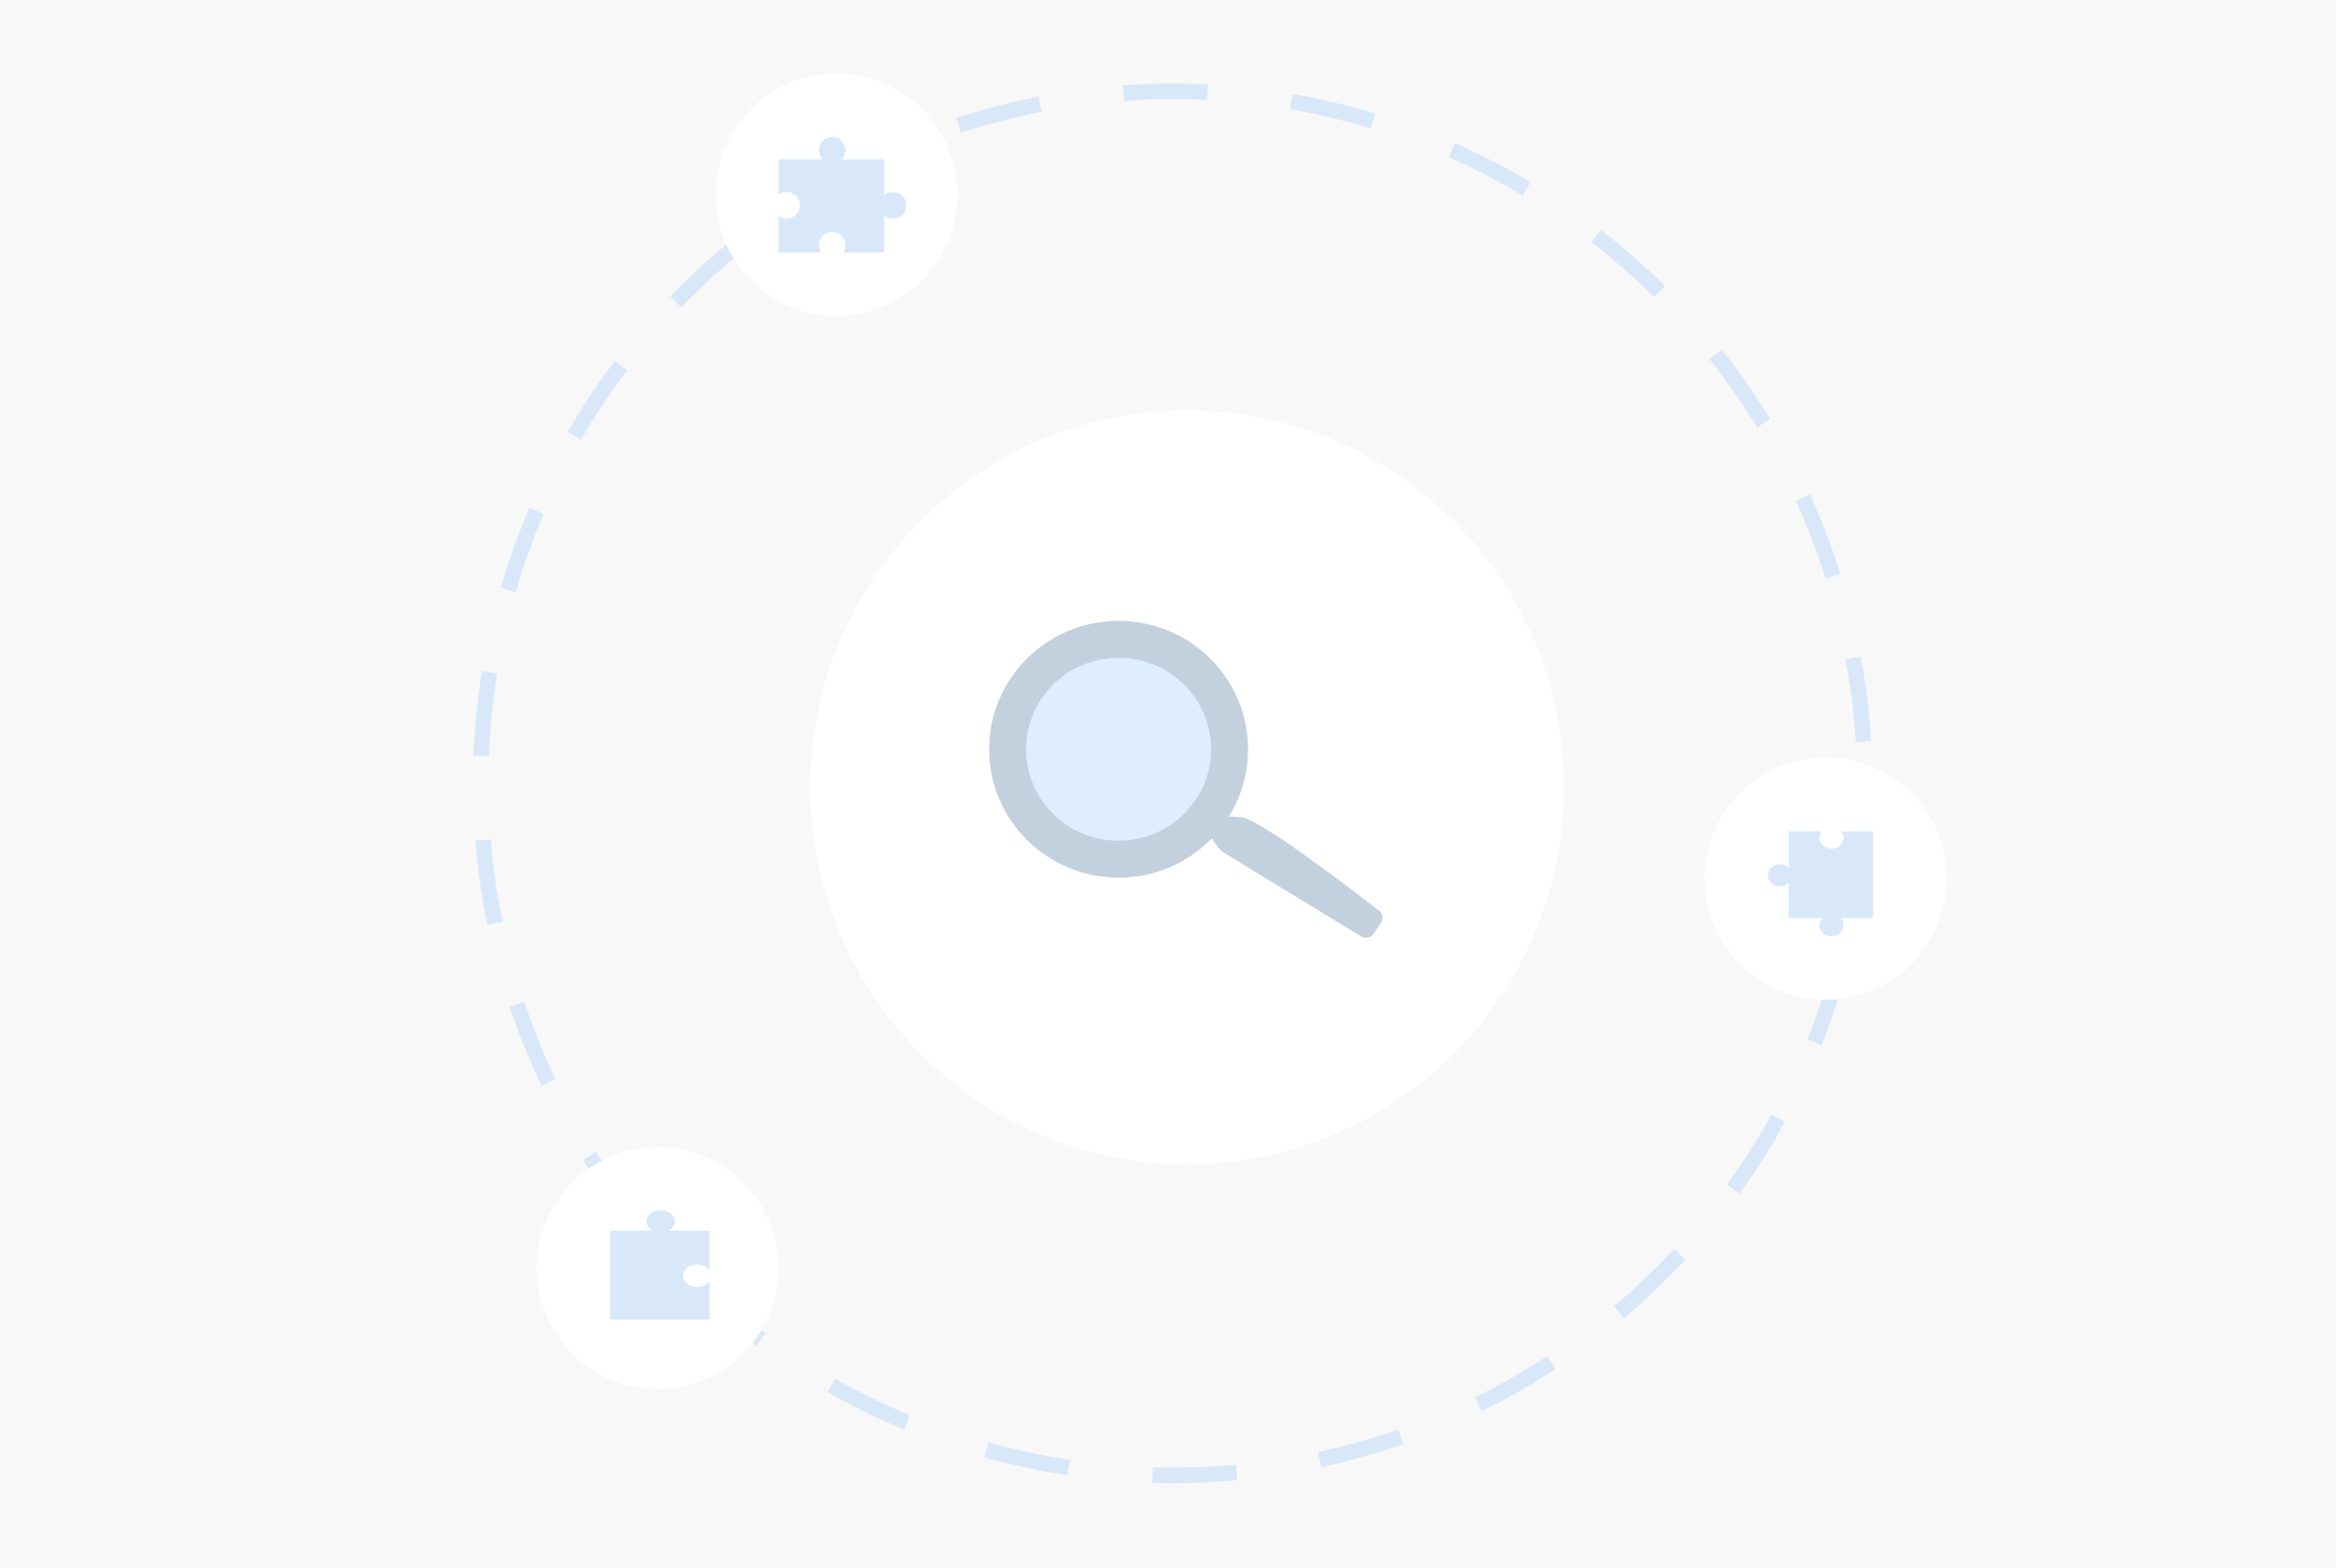 <?xml version="1.0" encoding="UTF-8" standalone="no"?>
<svg
   width="222"
   height="149"
   viewBox="0 0 222 149"
   fill="none"
   version="1.1"
   id="svg42"
   sodipodi:docname="category-search.svg"
   inkscape:version="1.2.2 (b0a8486541, 2022-12-01)"
   xmlns:inkscape="http://www.inkscape.org/namespaces/inkscape"
   xmlns:sodipodi="http://sodipodi.sourceforge.net/DTD/sodipodi-0.dtd"
   xmlns="http://www.w3.org/2000/svg"
   xmlns:svg="http://www.w3.org/2000/svg">
  <sodipodi:namedview
     id="namedview44"
     pagecolor="#ffffff"
     bordercolor="#000000"
     borderopacity="0.25"
     inkscape:showpageshadow="2"
     inkscape:pageopacity="0.0"
     inkscape:pagecheckerboard="0"
     inkscape:deskcolor="#d1d1d1"
     showgrid="false"
     inkscape:zoom="1.5838926"
     inkscape:cx="111.11864"
     inkscape:cy="74.5"
     inkscape:window-width="1440"
     inkscape:window-height="831"
     inkscape:window-x="0"
     inkscape:window-y="0"
     inkscape:window-maximized="1"
     inkscape:current-layer="svg42" />
  <rect
     style="fill:#f8f8f8;stroke-width:1.89"
     id="rect381"
     width="222"
     height="149"
     x="0"
     y="0" />
  <g
     clip-path="url(#clip0_220_627)"
     id="g26">
    <circle
       cx="111.444"
       cy="74.444"
       r="65.763"
       transform="rotate(15 111.444 74.444)"
       stroke="#D9E8F8"
       stroke-width="1.472"
       stroke-dasharray="8 8"
       id="circle4" />
    <circle
       cx="112.819"
       cy="74.819"
       r="35.819"
       fill="white"
       id="circle6" />
    <circle
       cx="79.5"
       cy="18.5"
       r="11.5"
       fill="white"
       id="circle8" />
    <path
       fill-rule="evenodd"
       clip-rule="evenodd"
       d="M78.175 15.145C77.96 14.923 77.826 14.622 77.819 14.289C77.806 13.591 78.361 13.014 79.06 13C79.758 12.987 80.335 13.542 80.349 14.241C80.356 14.591 80.219 14.911 79.993 15.145H84.03V18.557C84.247 18.366 84.531 18.247 84.843 18.241C85.541 18.228 86.118 18.783 86.132 19.482C86.145 20.18 85.59 20.757 84.891 20.771C84.561 20.777 84.259 20.657 84.03 20.454V24H80.139C80.276 23.793 80.354 23.544 80.349 23.277C80.336 22.578 79.759 22.023 79.06 22.036C78.362 22.049 77.806 22.627 77.82 23.325C77.824 23.575 77.901 23.806 78.03 24H74V20.527C74.216 20.685 74.483 20.776 74.771 20.771C75.469 20.757 76.025 20.18 76.011 19.482C75.998 18.783 75.421 18.228 74.723 18.241C74.452 18.246 74.203 18.336 74 18.485V15.145H78.175Z"
       fill="#D9E8F8"
       id="path10" />
    <circle
       cx="173.5"
       cy="83.5"
       r="11.5"
       fill="white"
       id="circle12" />
    <circle
       cx="62.5"
       cy="120.5"
       r="11.5"
       transform="rotate(180 62.5 120.5)"
       fill="white"
       id="circle14" />
    <path
       fill-rule="evenodd"
       clip-rule="evenodd"
       d="M64.907 121.26C64.892 120.672 65.484 120.186 66.229 120.175C66.746 120.167 67.201 120.391 67.435 120.726L67.435 116.958L63.524 116.958C63.9 116.764 64.145 116.426 64.136 116.045C64.122 115.457 63.507 114.989 62.763 115C62.019 115.011 61.427 115.497 61.441 116.086C61.45 116.452 61.692 116.772 62.053 116.958L58 116.958L58 125.404L67.435 125.404L67.435 121.754C67.21 122.076 66.779 122.297 66.28 122.305C65.536 122.316 64.921 121.848 64.907 121.26Z"
       fill="#D9E8F8"
       id="path16" />
    <path
       fill-rule="evenodd"
       clip-rule="evenodd"
       d="M178 79L178 87.251L169.985 87.251L169.985 83.89C169.78 84.09 169.491 84.218 169.167 84.223C168.535 84.234 168.012 83.777 168 83.203C167.988 82.628 168.491 82.153 169.123 82.142C169.463 82.136 169.77 82.265 169.985 82.475L169.985 79L173.128 79C172.985 79.177 172.903 79.397 172.908 79.634C172.92 80.209 173.442 80.666 174.074 80.655C174.707 80.644 175.209 80.169 175.197 79.594C175.193 79.372 175.111 79.167 174.977 79L178 79Z"
       fill="#D9E8F8"
       id="path18" />
    <ellipse
       cx="1.145"
       cy="1.041"
       rx="1.145"
       ry="1.041"
       transform="matrix(-1 0.017 -0.021 -1 175.219 88.96)"
       fill="#D9E8F8"
       id="ellipse20" />
    <path
       d="M116.853 71.201C116.853 76.957 112.144 81.648 106.304 81.648C100.464 81.648 95.755 76.957 95.755 71.201C95.755 65.446 100.464 60.755 106.304 60.755C112.144 60.755 116.853 65.446 116.853 71.201Z"
       fill="url(#paint0_angular_220_627)"
       stroke="#C3D0DE"
       stroke-width="3.509"
       id="path22" />
    <path
       d="M115.868 77.553C115.909 77.543 115.951 77.54 115.994 77.543C116.131 77.551 116.562 77.576 117.922 77.655C119.634 77.754 128.585 84.62 131.059 86.542C131.421 86.823 131.493 87.33 131.235 87.709L130.541 88.727C130.276 89.115 129.751 89.229 129.35 88.984L116.219 80.976C116.166 80.944 116.117 80.907 116.075 80.862C115.868 80.65 115.218 79.936 114.828 78.976C114.416 77.963 115.58 77.621 115.868 77.553Z"
       fill="#C3D0DE"
       id="path24" />
  </g>
  <defs
     id="defs40">
    <radialGradient
       id="paint0_angular_220_627"
       cx="0"
       cy="0"
       r="1"
       gradientUnits="userSpaceOnUse"
       gradientTransform="translate(106.701 72.776) rotate(-25.416) scale(21.093 20.982)">
      <stop
         offset="0.75"
         stop-color="#DEEEFF"
         id="stop32" />
      <stop
         offset="1"
         stop-color="#DEEEFF"
         stop-opacity="0"
         id="stop34" />
    </radialGradient>
    <clipPath
       id="clip0_220_627">
      <rect
         width="222"
         height="148"
         fill="white"
         id="rect37" />
    </clipPath>
  </defs>
</svg>

